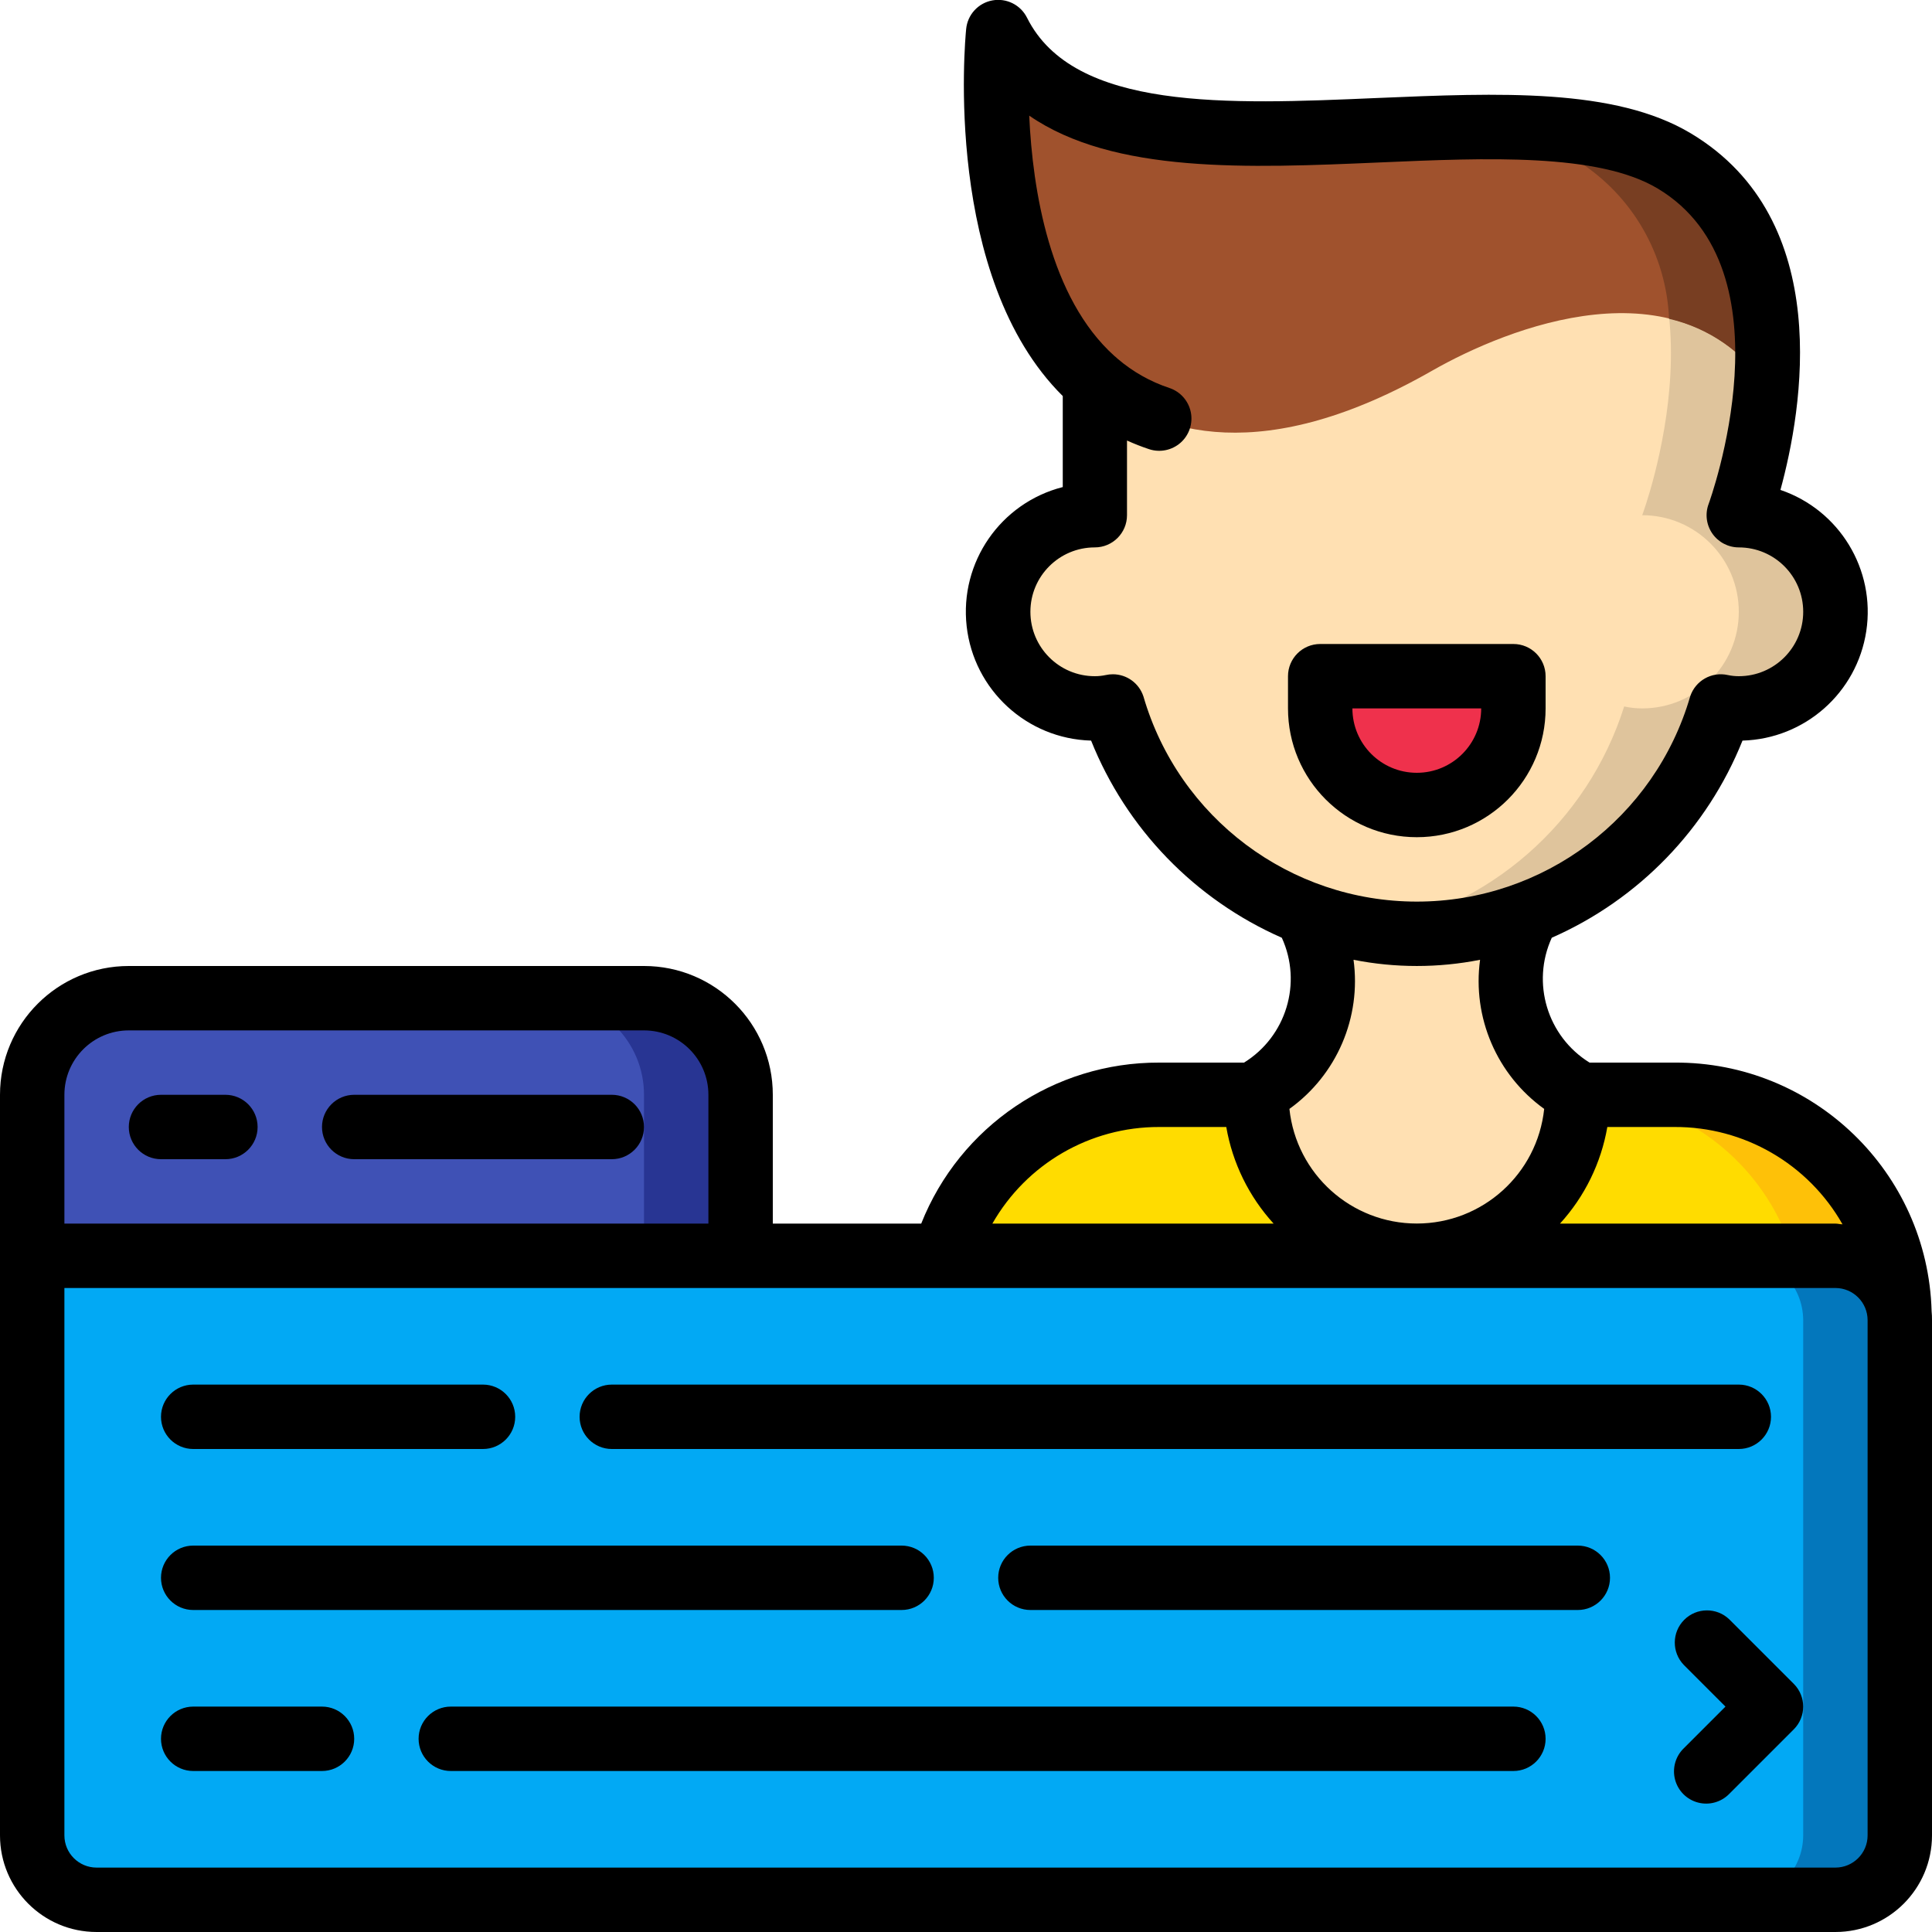 <svg height="512" viewBox="0 0 60 60" width="512" xmlns="http://www.w3.org/2000/svg"><g id="Page-1" fill="none" fill-rule="evenodd"><g id="037---NPC" fill-rule="nonzero" transform="translate(0 -1)"><g id="Icons" transform="translate(1 2)"><path id="Shape" d="m56 18c0 1.657-1.343 3-3 3-.188 0-.376-.02-.56-.06-1.233 4.186-5.076 7.06-9.44 7.06s-8.207-2.874-9.44-7.06c-.184.04-.372.06-.56.06-1.657 0-3-1.343-3-3s1.343-3 3-3v-4.15c-3.76-3.28-3-10.85-3-10.85 3 6 16 1 21 4s2 11 2 11c1.657 0 3 1.343 3 3z" fill="#ffe0b2"/><path id="Shape" d="m53 15s3-8-2-11c-1.745-1.047-4.465-1.119-7.393-1.025 1.525-.015 3.032.337 4.393 1.025 5 3 2 11 2 11 1.657 0 3 1.343 3 3s-1.343 3-3 3c-.188 0-.376-.02-.56-.06-1.143 3.613-4.206 6.287-7.94 6.933 4.856.699 9.499-2.243 10.94-6.933.184.04.372.06.56.06 1.657 0 3-1.343 3-3s-1.343-3-3-3z" fill="#dfc49c"/><path id="Shape" d="m48 33c0 2.761-2.239 5-5 5s-5-2.239-5-5c2.69-2.02 2.22-3.93 1.61-5.63 2.182.84 4.598.84 6.78 0-.61 1.7-1.08 3.61 1.61 5.63z" fill="#ffe0b2"/><path id="Shape" d="m57.99 39.79c-.113-1.015-.968-1.785-1.99-1.79h-13c2.761 0 5-2.239 5-5h3c3.785-.005 6.885 3.006 6.99 6.79z" fill="#ffdc00"/><path id="Shape" d="m51 33-3-0c3.094-.002 5.821 2.033 6.7 5h1.3c1.022.005 1.877.775 1.99 1.79-.105-3.784-3.205-6.795-6.99-6.79z" fill="#fec108"/><path id="Shape" d="m43 38h-14.71c.885-2.967 3.614-5.001 6.71-5h3c0 1.326.527 2.598 1.464 3.536s2.209 1.464 3.536 1.464z" fill="#ffdc00"/><path id="Shape" d="m58 40v16c-.003 1.103-.897 1.997-2 2h-54c-1.103-.003-1.997-.897-2-2v-18h56c1.103.004 1.996.897 2 2z" fill="#02a9f4"/><path id="Shape" d="m57.99 39.79c-.113-1.015-.968-1.785-1.99-1.79h-3c1.103.004 1.996.897 2 2v16c-.003 1.103-.897 1.997-2 2h3c1.103-.003 1.997-.897 2-2 0-17.223.006-16.1-.01-16.21z" fill="#0377bc"/><path id="Shape" d="m3 30h16c1.657 0 3 1.343 3 3v5h-22v-5c0-1.657 1.343-3 3-3z" fill="#3f51b5"/><path id="Shape" d="m19 30h-3c1.657 0 3 1.343 3 3v5h3v-5c0-1.657-1.343-3-3-3z" fill="#283593"/><path id="Shape" d="m40 20h6v1c0 1.657-1.343 3-3 3s-3-1.343-3-3z" fill="#ef314c"/><path id="Shape" d="m53.85 10.99c-2.72-3.94-8.02-1.82-10.37-.48-5.16 2.95-8.51 2.06-10.48.34-3.76-3.28-3-10.85-3-10.85 3 6 16 1 21 4 2.63 1.58 3.05 4.54 2.85 6.99z" fill="#a0522d"/><path id="Shape" d="m51 4c-1.745-1.047-4.465-1.119-7.393-1.025 1.525-.015 3.032.337 4.393 1.025 1.691 1.07 2.75 2.901 2.834 4.9 1.235.287 2.314 1.034 3.016 2.09.2-2.45-.22-5.41-2.85-6.99z" fill="#783e22"/></g><g id="Icons_copy" fill="#000"><path id="Shape" d="m52 34h-2.635c-1.312-.813-1.815-2.474-1.173-3.878 2.7-1.187 4.826-3.385 5.923-6.122 1.935-.054 3.554-1.486 3.844-3.4.29-1.914-.833-3.761-2.666-4.385.681-2.49 1.708-8.38-2.778-11.071-2.36-1.416-5.955-1.26-9.759-1.1-4.624.2-9.412.406-10.861-2.494-.199-.399-.638-.618-1.077-.537s-.77.443-.813.887c-.037.37-.716 7.717 3 11.4v2.826c-1.933.494-3.207 2.337-2.985 4.32.222 1.983 1.871 3.499 3.865 3.554 1.096 2.738 3.223 4.936 5.923 6.123.641 1.403.139 3.065-1.173 3.877h-2.635c-3.257-.011-6.189 1.973-7.391 5h-4.609v-4c0-2.209-1.791-4-4-4h-16c-2.209 0-4 1.791-4 4v23c0 1.657 1.343 3 3 3h54c1.657 0 3-1.343 3-3v-16c.001-.094-.003-.188-.012-.282-.121-4.317-3.67-7.745-7.988-7.718zm0 2c2.159-.012 4.156 1.144 5.221 3.022-.074 0-.145-.022-.221-.022h-8.553c.766-.84 1.276-1.88 1.47-3zm-16.491-13.375c-.136-.409-.517-.685-.948-.685-.074 0-.147.008-.219.024-.112.024-.227.036-.342.036-1.105 0-2-.895-2-2s.895-2 2-2c.552 0 1-.448 1-1v-2.319c.223.101.451.191.684.268.339.113.713.036.981-.201.267-.237.388-.6.316-.95s-.325-.636-.665-.749c-.592-.196-1.14-.506-1.613-.912-.029-.029-.059-.056-.092-.08-2.011-1.805-2.543-5.157-2.648-7.466 2.623 1.809 6.8 1.63 10.879 1.454 3.345-.145 6.8-.293 8.643.812 4.222 2.534 1.605 9.721 1.578 9.793-.115.307-.072.651.115.92.187.269.494.43.822.43 1.105 0 2 .895 2 2s-.895 2-2 2c-.115 0-.23-.012-.342-.036-.501-.112-1.005.174-1.167.661-1.097 3.777-4.558 6.375-8.491 6.375s-7.394-2.598-8.491-6.375zm6.526 8.182c1.297.257 2.633.257 3.93 0-.245 1.793.521 3.575 1.991 4.631-.214 2.024-1.921 3.56-3.956 3.56s-3.742-1.536-3.956-3.56c1.47-1.056 2.236-2.838 1.991-4.631zm-6.035 5.193h2.083c.194 1.12.704 2.16 1.47 3h-8.734c1.061-1.86 3.04-3.006 5.181-3zm-34-1c0-1.105.895-2 2-2h16c1.105 0 2 .895 2 2v4h-20zm56 23c0 .552-.448 1-1 1h-54c-.552 0-1-.448-1-1v-17h55c.552 0 1 .448 1 1z"/><path id="Shape" d="m48 23v-1c0-.552-.448-1-1-1h-6c-.552 0-1 .448-1 1v1c0 2.209 1.791 4 4 4s4-1.791 4-4zm-6 0h4c0 1.105-.895 2-2 2s-2-.895-2-2z"/><path id="Shape" d="m7 35h-2c-.552 0-1 .448-1 1s.448 1 1 1h2c.552 0 1-.448 1-1s-.448-1-1-1z"/><path id="Shape" d="m19 35h-8c-.552 0-1 .448-1 1s.448 1 1 1h8c.552 0 1-.448 1-1s-.448-1-1-1z"/><path id="Shape" d="m53.707 51.293c-.392-.379-1.016-.374-1.402.012s-.391 1.009-.012 1.402l1.293 1.293-1.293 1.293c-.26.251-.364.623-.273.973.092.35.365.623.714.714.35.092.721-.013.973-.273l2-2c.39-.39.39-1.024 0-1.414z"/><path id="Shape" d="m6 46h9c.552 0 1-.448 1-1s-.448-1-1-1h-9c-.552 0-1 .448-1 1s.448 1 1 1z"/><path id="Shape" d="m19 46h35c.552 0 1-.448 1-1s-.448-1-1-1h-35c-.552 0-1 .448-1 1s.448 1 1 1z"/><path id="Shape" d="m6 51h22c.552 0 1-.448 1-1s-.448-1-1-1h-22c-.552 0-1 .448-1 1s.448 1 1 1z"/><path id="Shape" d="m49 49h-17c-.552 0-1 .448-1 1s.448 1 1 1h17c.552 0 1-.448 1-1s-.448-1-1-1z"/><path id="Shape" d="m10 54h-4c-.552 0-1 .448-1 1s.448 1 1 1h4c.552 0 1-.448 1-1s-.448-1-1-1z"/><path id="Shape" d="m47 54h-33c-.552 0-1 .448-1 1s.448 1 1 1h33c.552 0 1-.448 1-1s-.448-1-1-1z"/></g></g></g></svg>